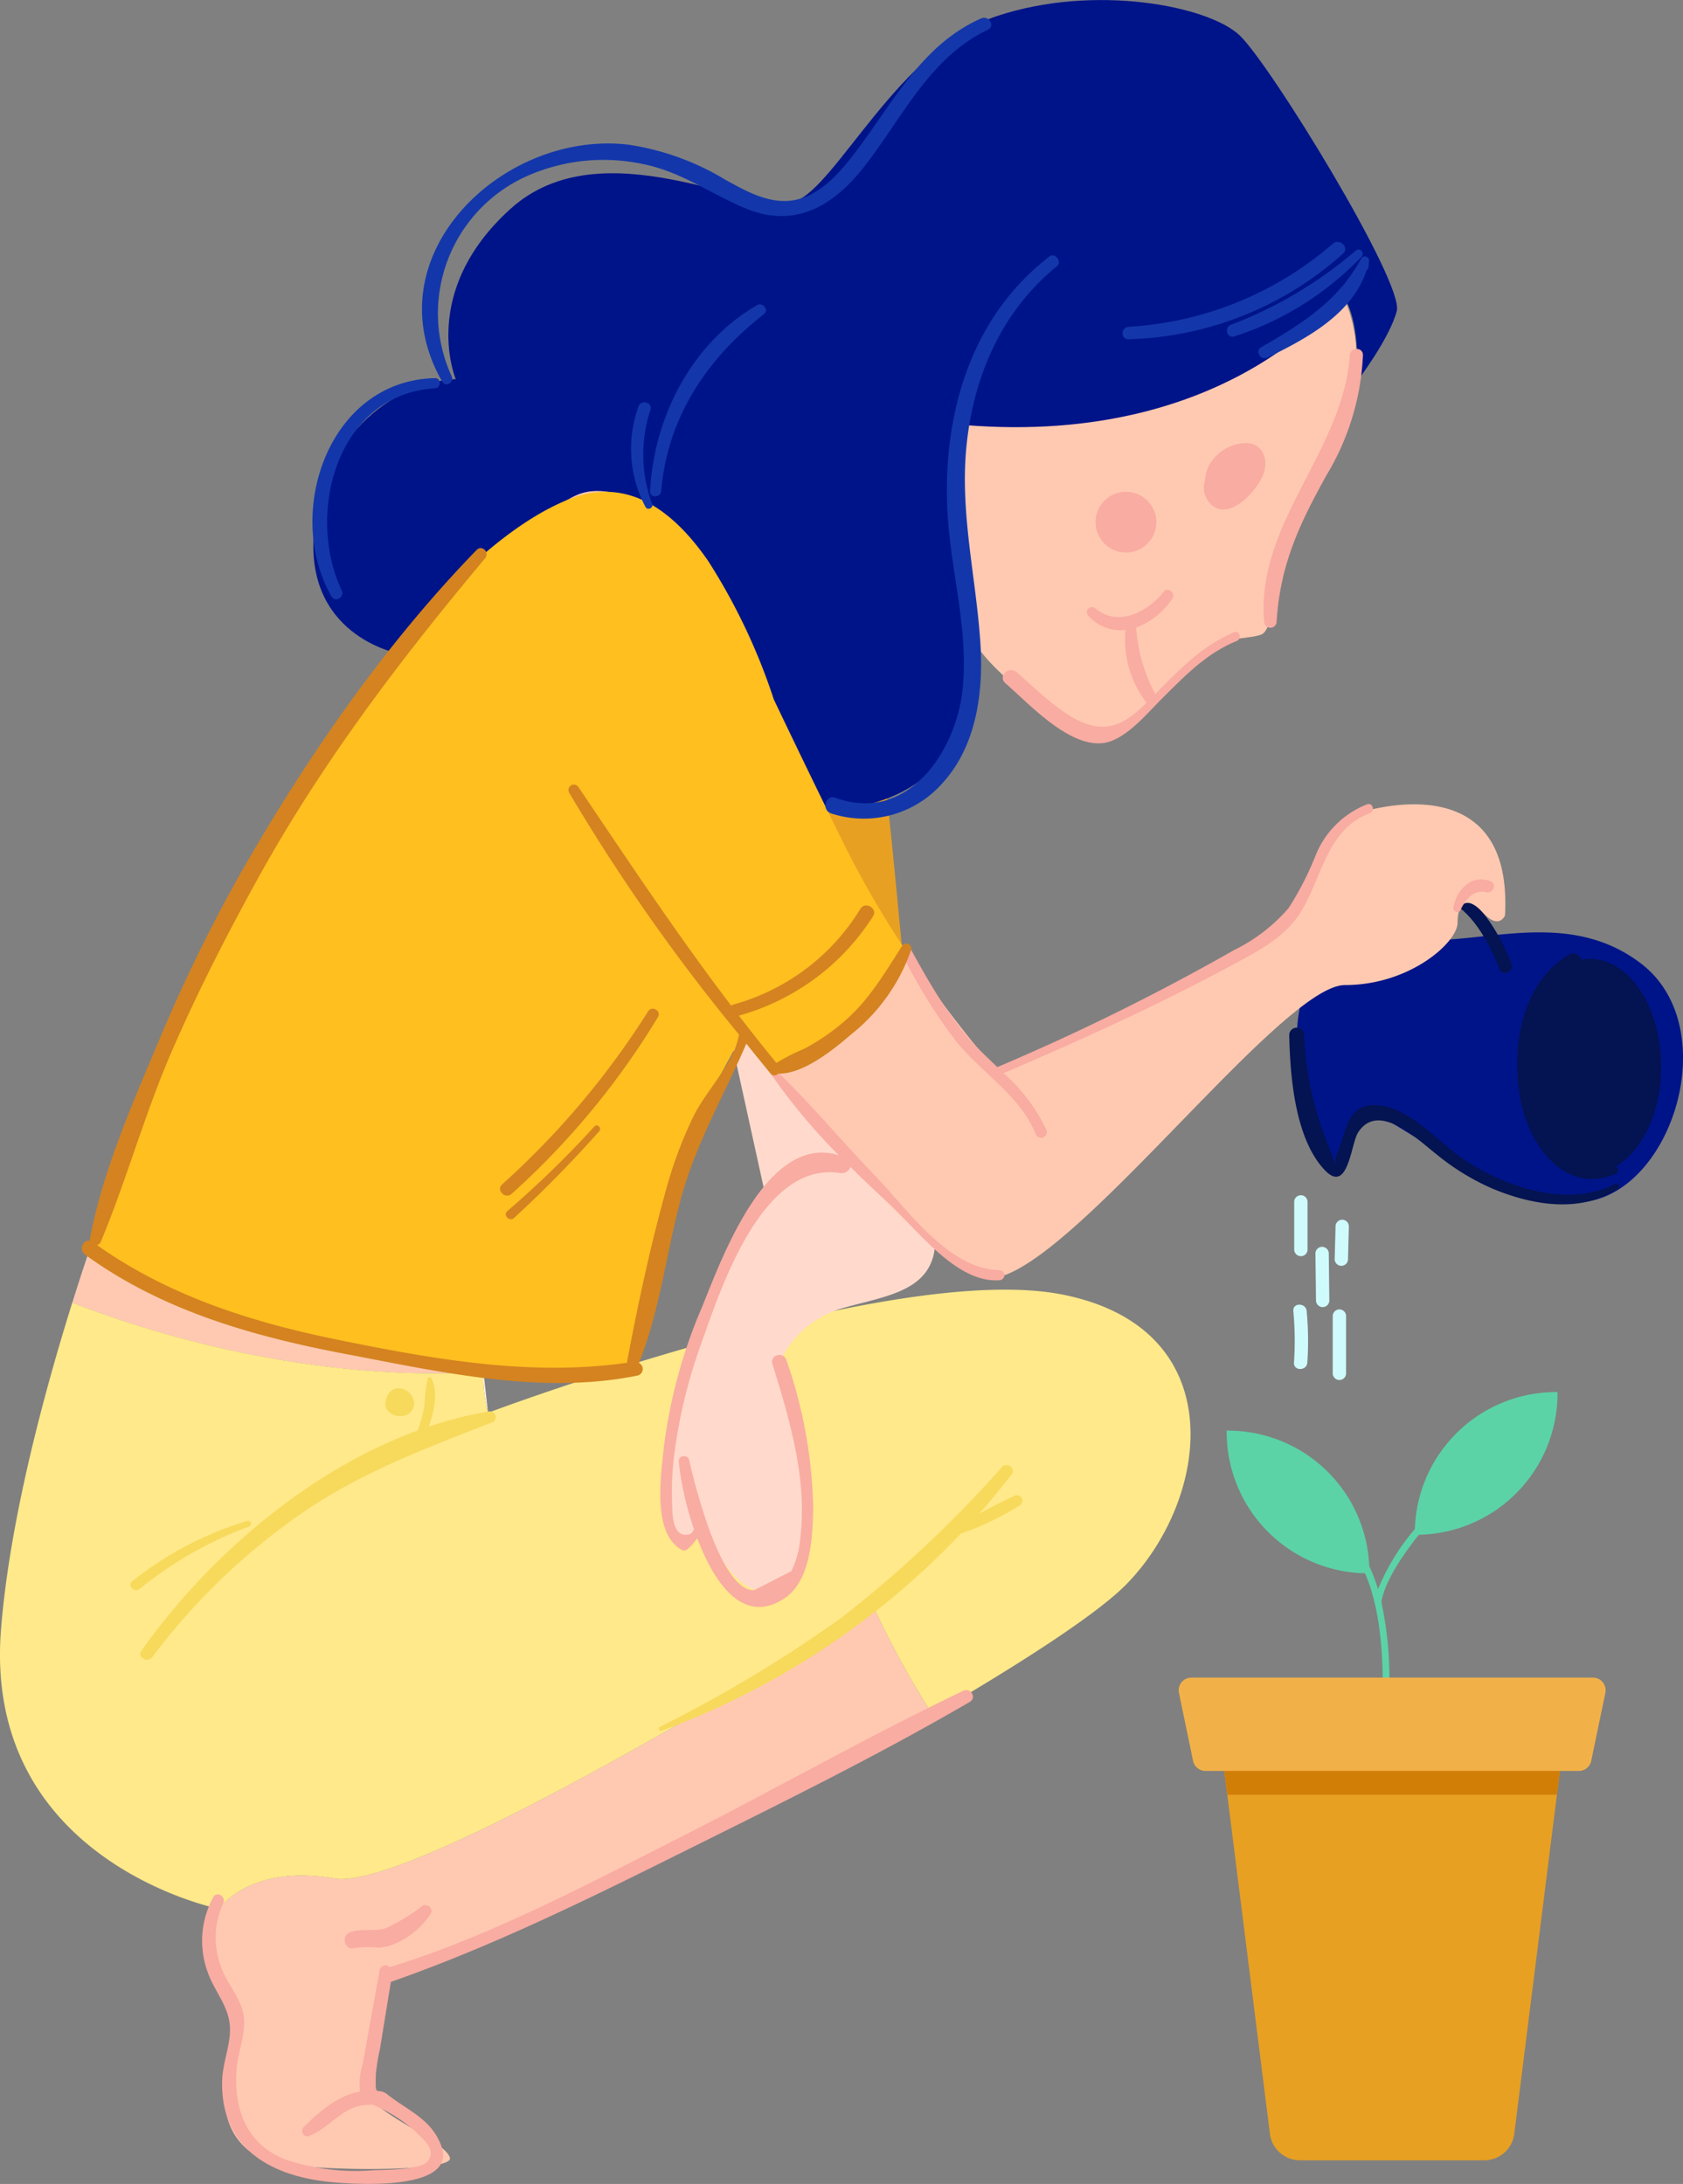 <svg xmlns="http://www.w3.org/2000/svg" width="155.078" height="201.287" viewBox="0 0 155.078 201.287">
  <rect x="0" y="0" width="155.078" height="201.287" fill="#808080" stroke="none"/>
  <g id="Group_89" data-name="Group 89" transform="translate(-189.229 -160.931)">
    <g id="Group_82" data-name="Group 82" transform="translate(308.738 242.545)">
      <path id="Path_770" data-name="Path 770" d="M300.855,239.457a14.652,14.652,0,0,0-2.993,12.149c1.408,7.394,2.993,8.979,3.7,8.8s.881-5.194,2.818-4.842,11.466,8.141,18.751,8.275c8.715.161,14.086-15.934,6.162-22.008s-17.606-.2-23.416-2.959S300.855,239.457,300.855,239.457Z" transform="translate(-297.584 -234.634)" fill="#001489"/>
      <ellipse id="Ellipse_1" data-name="Ellipse 1" cx="6.559" cy="9.904" rx="6.559" ry="9.904" transform="translate(20.438 6.76)" fill="#041351"/>
      <path id="Path_771" data-name="Path 771" d="M315.657,242.988a.6.6,0,0,1-.564-.4c-.022-.065-2.3-6.467-5.912-6.467-.026,0-.053,0-.078,0a.6.6,0,0,1-.012-1.195h.092c4.462,0,6.935,6.969,7.039,7.268a.6.6,0,0,1-.368.759A.582.582,0,0,1,315.657,242.988Z" transform="translate(-296.46 -234.928)" fill="#041351"/>
    </g>
    <path id="Path_772" data-name="Path 772" d="M264.931,227.165c-.824-5.065-8.833-7.892-8.833-7.892l-10.129,2.474,3.491,21.494,18.475,13.482C266.751,245.819,265.515,230.755,264.931,227.165Z" transform="translate(5.841 6.006)" fill="#e8a022"/>
    <path id="Path_773" data-name="Path 773" d="M218.222,320.235c-7.783-1.365-10.626,2.8-10.626,2.8-2.661,4.113,1.935,10.644,1.935,10.644-3.266,8.709-.12,11.128,1.814,12.337s17.78,1.451,17.539,0-6.653-3.992-7.62-5.927,2.177-10.523,2.177-10.523c10.043-3.133,33.216-14.7,49.912-24.418a85.979,85.979,0,0,1-5.426-9.9S226.006,321.6,218.222,320.235Z" transform="translate(1.805 13.826)" fill="#ffc9b1"/>
    <g id="Group_83" data-name="Group 83" transform="translate(189.229 175.51)">
      <path id="Path_774" data-name="Path 774" d="M310.381,183.945l-9.556-8.1-15.965-1.693-12.822,9.8s-20.2,13.669-30.722,19.958-22.376,24.8-30.117,37.5c-4.6,7.546-11.077,22.692-15.933,38.232,21.364,8.224,37.883,6.324,37.883,6.324v0c.063-6.271,2.6-15.168,2.6-15.168s11.975-8.225,16.571-16.087,13.546-30.721,13.546-30.721,10.16-8.346,12.943-4.6,9.8,8.225,10.885,8.587,6.411-4.6,8.709-7.256,5.2-2.177,6.41-2.661,1.089-4.6,1.089-4.6c1.573-9.556,2.3-4.354,6.29-14.273S310.381,183.945,310.381,183.945Z" transform="translate(-188.607 -174.149)" fill="#ffc9b1"/>
      <path id="Path_775" data-name="Path 775" d="M230.04,279.345l-.427-3.822A12.919,12.919,0,0,0,230.04,279.345Z" transform="translate(-185.072 -163.714)" fill="#fff0e9"/>
      <path id="Path_776" data-name="Path 776" d="M195.887,269.9c-3.317,10.617-5.878,21.418-6.565,30.107-1.693,21.408,20.079,25.762,20.079,25.762s2.842-4.165,10.626-2.8,49.705-24.988,49.705-24.988a85.979,85.979,0,0,0,5.427,9.9c8.437-4.91,15.223-9.35,17.821-11.989,7.742-7.862,9.918-23.585-5.806-26.731S234.2,280.047,234.2,280.047a12.918,12.918,0,0,1-.427-3.822v0S217.251,278.121,195.887,269.9Z" transform="translate(-189.229 -164.416)" fill="#ffe98a"/>
    </g>
    <path id="Path_777" data-name="Path 777" d="M310.2,188.017s-10.13,14.109-34.83,12.087c0,0-.409,5.053.82,17.206s-3.96,18.3-15.158,18.435c0,0-6.964-12.29-8.329-18.845s-8.218-11.838-12.562-10.514-16.7,14.825-16.7,14.825-8.431-1.443-8.021-10.592,7.236-14.474,13.108-14.747c0,0-3.414-8.057,5.053-15.7s22.394.683,26.218-.683,9.559-14.065,18.571-17.069,19.526-.955,22.394,1.776,15.158,22.8,14.475,25.4-3.718,6.555-3.718,6.555S312.085,190.728,310.2,188.017Z" transform="translate(2.695)" fill="#001489"/>
    <g id="Group_84" data-name="Group 84" transform="translate(250.565 249.247)">
      <path id="Path_778" data-name="Path 778" d="M268.05,254.486,249.575,241l.985,6.067,3.416,15.547s-1.8,1.414-5.2,9.423-5.521,22.614-2.458,23.2c0,0,1.531-.117,1.884-2.591,0,0,2.709,8.244,7.068,6.479s2.238-16.49,0-20.731a9.19,9.19,0,0,1,6.007-5.176c4.594-1.3,9.6-1.656,8.156-8.486C269.014,262.75,268.537,258.966,268.05,254.486Z" transform="translate(-244.84 -241.004)" fill="#ffdacc"/>
    </g>
    <g id="Group_85" data-name="Group 85" transform="translate(197.456 206.255)">
      <path id="Path_779" data-name="Path 779" d="M271.7,243.972a90.122,90.122,0,0,1-5.462-9.453c-2.151-4.352-4.445-9.1-6.473-13.348a55.9,55.9,0,0,0-6.023-12.724l0,0h0c-3.334-4.858-7.6-7.873-12.935-5.7-13.347,5.424-27.957,30.14-32.6,39.015s-11.51,30.165-11.51,30.165,22.89,14.015,48.993,10.641a1.576,1.576,0,0,0,1.33-1.233c.871-4.031,4.014-18.168,6.114-22.368.748-1.493,2.151-3.95,3.681-6.843.856,1.054,1.728,2.12,2.61,3.184A18.907,18.907,0,0,0,271.7,243.972Z" transform="translate(-196.688 -202.025)" fill="#ffbf1f"/>
      <path id="Path_780" data-name="Path 780" d="M308.172,228.826c-3.414.956-5.188,8.329-6.827,9.968s-26.764,14.065-26.764,14.065a107,107,0,0,1-8.74-11.575,18.907,18.907,0,0,1-12.281,11.33c7.973,9.626,16.654,19.092,20.065,19.225,6.964.274,26.9-27.037,32.909-27.037s10.378-3.96,10.378-5.734.819-2.6,2.322-.956,2.048.274,2.048.274C321.964,226.095,311.587,227.869,308.172,228.826Z" transform="translate(-190.834 -199.336)" fill="#ffc9b1"/>
    </g>
    <g id="Group_87" data-name="Group 87" transform="translate(297.833 289.23)">
      <path id="Path_781" data-name="Path 781" d="M318.371,286.6a13.028,13.028,0,0,0,3.824-9.342,13.028,13.028,0,0,0-13.144,12.623,20.655,20.655,0,0,0-3.4,5.545,14.606,14.606,0,0,0-.806-2.129,13.025,13.025,0,0,0-13.137-12.484,13.03,13.03,0,0,0,12.748,13.148c.894,2.048,1.67,5.327,1.628,10.53l.613.006a33.916,33.916,0,0,0-.731-7.878c.3-1.875,1.907-4.271,3.454-6.211A13,13,0,0,0,318.371,286.6Z" transform="translate(-287.283 -277.256)" fill="#5bd3a7"/>
      <g id="Group_86" data-name="Group 86" transform="translate(0 26.32)">
        <path id="Path_782" data-name="Path 782" d="M322.725,307.009H291.271l4.469,35.554A2.784,2.784,0,0,0,298.5,345h16.99a2.785,2.785,0,0,0,2.764-2.437Z" transform="translate(-287.328 -300.513)" fill="#e8a022"/>
        <path id="Path_783" data-name="Path 783" d="M291.271,307.009l.541,4.3h30.373l.541-4.3Z" transform="translate(-287.328 -300.513)" fill="#d17e07"/>
        <path id="Path_784" data-name="Path 784" d="M324.563,309.721H290.17a1.169,1.169,0,0,1-1.145-.93l-1.3-6.266a1.168,1.168,0,0,1,1.144-1.406h37a1.169,1.169,0,0,1,1.145,1.406l-1.3,6.266A1.168,1.168,0,0,1,324.563,309.721Z" transform="translate(-287.696 -301.119)" fill="#f2b148"/>
      </g>
    </g>
    <g id="Group_88" data-name="Group 88" transform="translate(308.398 271.089)">
      <path id="Path_785" data-name="Path 785" d="M297.352,261.4v4.438a.615.615,0,0,0,1.229,0V261.4a.615.615,0,0,0-1.229,0Z" transform="translate(-297.268 -260.808)" fill="#cffbfc"/>
      <path id="Path_786" data-name="Path 786" d="M299.126,265.712q.026,2.187.052,4.375a.615.615,0,0,0,1.229,0l-.052-4.375a.615.615,0,0,0-1.229,0Z" transform="translate(-297.086 -260.364)" fill="#cffbfc"/>
      <path id="Path_787" data-name="Path 787" d="M297.279,270.542a29.337,29.337,0,0,1,.061,4.751c-.054.79,1.175.786,1.229,0a29.334,29.334,0,0,0-.061-4.751c-.074-.78-1.3-.788-1.229,0Z" transform="translate(-297.276 -259.866)" fill="#cffbfc"/>
      <path id="Path_788" data-name="Path 788" d="M300.571,270.943v5.325a.615.615,0,0,0,1.229,0v-5.325a.615.615,0,0,0-1.229,0Z" transform="translate(-296.937 -259.826)" fill="#cffbfc"/>
      <path id="Path_789" data-name="Path 789" d="M300.814,263.47l-.081,3.043a.615.615,0,0,0,1.229,0l.079-3.043a.614.614,0,0,0-1.228,0Z" transform="translate(-296.92 -260.595)" fill="#cffbfc"/>
    </g>
    <path id="Path_790" data-name="Path 790" d="M286.358,204.826a2.8,2.8,0,1,1-2.8-2.8A2.8,2.8,0,0,1,286.358,204.826Z" transform="translate(9.421 4.23)" fill="#f9aca2"/>
    <path id="Path_791" data-name="Path 791" d="M278.836,182.371c-7.413,5.7-9.95,14.911-9.375,23.949.339,5.319,1.935,10.617,1.364,15.969-.612,5.761-5.11,12.39-11.726,9.971-.9-.329-1.3,1.126-.4,1.438a9.658,9.658,0,0,0,10.343-2.863c3.133-3.489,3.727-8.5,3.415-12.992-.421-6.074-1.893-11.922-1.266-18.058.656-6.412,3.256-12.4,8.333-16.517C280.026,182.865,279.351,181.975,278.836,182.371Z" transform="translate(7.099 2.197)" fill="#1337aa"/>
    <path id="Path_792" data-name="Path 792" d="M303.838,182.539c-2.067,3.891-5.476,6.043-9.2,8.178-.631.363-.076,1.281.565.967,3.629-1.776,7.82-4.012,9.132-8.082a.238.238,0,0,0,.167-.212l.057-.655A.392.392,0,0,0,303.838,182.539Z" transform="translate(10.823 2.205)" fill="#1337aa"/>
    <path id="Path_793" data-name="Path 793" d="M276.015,162.472c-5.5,2.425-8.121,7.788-11.6,12.339-1.348,1.762-3,3.741-5.251,4.328-2.426.633-4.712-.684-6.756-1.812a24.048,24.048,0,0,0-8.98-3.225c-11.541-1.311-23.678,10.327-17.078,21.853.328.574,1.119.071.865-.506a13.871,13.871,0,0,1,6.671-18.318,17.383,17.383,0,0,1,10.86-1.25c3.573.674,6.3,2.757,9.577,4.112,4.446,1.839,7.964-.152,10.778-3.694,3.585-4.51,6.071-10.189,11.526-12.78C277.338,163.182,276.718,162.164,276.015,162.472Z" transform="translate(3.629 0.153)" fill="#1337aa"/>
    <path id="Path_794" data-name="Path 794" d="M226.614,192.529c-9.835.217-13.91,12.469-9.534,20.109.356.621,1.244.076.946-.553-3.311-7-.511-18.041,8.588-18.624C227.207,193.423,227.22,192.515,226.614,192.529Z" transform="translate(2.687 3.253)" fill="#1337aa"/>
    <path id="Path_795" data-name="Path 795" d="M253.406,186.429c-6.054,3.518-9.492,10.287-9.87,17.137-.038.664.969.65,1.026,0,.59-6.816,4.2-12.183,9.48-16.314C254.518,186.88,253.908,186.138,253.406,186.429Z" transform="translate(5.59 2.618)" fill="#1337aa"/>
    <path id="Path_796" data-name="Path 796" d="M243.9,203.936a13.131,13.131,0,0,1-.167-8.688c.234-.7-.866-1-1.1-.3a11.439,11.439,0,0,0,.651,9.251C243.453,204.53,244.027,204.3,243.9,203.936Z" transform="translate(5.427 3.461)" fill="#1337aa"/>
    <path id="Path_797" data-name="Path 797" d="M303.583,181.9a38.825,38.825,0,0,1-11.464,6.806c-.672.24-.387,1.318.3,1.08a28.137,28.137,0,0,0,11.711-7.342A.385.385,0,0,0,303.583,181.9Z" transform="translate(10.552 2.149)" fill="#1337aa"/>
    <path id="Path_798" data-name="Path 798" d="M302.39,181.312a31.574,31.574,0,0,1-18.823,7.662c-.726.05-.742,1.16,0,1.143a30.832,30.832,0,0,0,19.746-7.882C303.945,181.678,303.02,180.761,302.39,181.312Z" transform="translate(9.654 2.081)" fill="#1337aa"/>
    <path id="Path_799" data-name="Path 799" d="M302.736,190.674c-.625,8.9-8.675,15.442-7.886,24.565a.572.572,0,0,0,1.143,0c.32-5.259,2.1-9.021,4.628-13.564a23.379,23.379,0,0,0,3.328-11C303.967,189.888,302.79,189.9,302.736,190.674Z" transform="translate(10.867 3.002)" fill="#f9aca2"/>
    <path id="Path_800" data-name="Path 800" d="M294.335,214.125c-2.887,1.21-4.926,3.306-7.091,5.507l-.186.191a14.992,14.992,0,0,1-1.757-6.129A6.817,6.817,0,0,0,288.648,211c.317-.479-.44-1.082-.805-.622-1.464,1.845-4.165,3.326-6.308,1.558a.467.467,0,0,0-.66.66,3.97,3.97,0,0,0,3.433,1.325,9.544,9.544,0,0,0,1.907,6.661.531.531,0,0,0,.049.041c-1.735,1.712-3.492,3-6.276,1.646-2.056-1-4.018-3.011-5.726-4.47-.7-.6-1.728.412-1.022,1.022,2.257,1.947,6.459,6.631,9.8,5.321,1.787-.7,3.407-2.682,4.725-3.989,2.069-2.051,4.035-4.1,6.794-5.216C295.054,214.734,294.831,213.918,294.335,214.125Z" transform="translate(8.624 5.073)" fill="#f9aca2"/>
    <path id="Path_801" data-name="Path 801" d="M293.757,197.951a3.967,3.967,0,0,0-3.1,1.511,3.145,3.145,0,0,0-.74,1.914,2.12,2.12,0,0,0,.275,1.918c1.67,2.294,4.632-.965,5.157-2.638C295.738,199.4,295.224,198.033,293.757,197.951Z" transform="translate(10.353 3.81)" fill="#f9aca2"/>
    <path id="Path_802" data-name="Path 802" d="M307.457,228.144a8.4,8.4,0,0,0-4.736,4.669,28.286,28.286,0,0,1-2.509,4.9,15.827,15.827,0,0,1-5.03,3.871,208.356,208.356,0,0,1-21.806,10.781c-.443-.424-.89-.847-1.335-1.283-2.835-2.778-4.772-6.186-6.668-9.634-.282-.514-1.059-.058-.785.459a47.915,47.915,0,0,0,5.058,8.171c2.358,2.868,5.792,4.9,7.251,8.434a.534.534,0,1,0,.981-.412,16.34,16.34,0,0,0-3.923-5.176c7.047-3.018,14.121-6.219,20.867-9.859,2.315-1.249,4.821-2.472,6.331-4.715,2.14-3.178,2.457-7.861,6.536-9.376C308.2,228.784,307.985,227.959,307.457,228.144Z" transform="translate(7.751 6.916)" fill="#f9aca2"/>
    <path id="Path_803" data-name="Path 803" d="M314.119,234.609a2.166,2.166,0,0,0-2.285.309,3.321,3.321,0,0,0-1.178,2.074c-.08.367.458.644.639.269a4.266,4.266,0,0,1,.888-1.274,1.62,1.62,0,0,1,1.515-.376C314.269,235.7,314.7,234.937,314.119,234.609Z" transform="translate(12.499 7.563)" fill="#f9aca2"/>
    <path id="Path_804" data-name="Path 804" d="M275.67,268.818c-4.708-.045-8.547-5.669-11.529-8.752-3.155-3.261-6.085-6.837-9.387-9.941-.2-.183-.544.056-.385.3a54.941,54.941,0,0,0,6.469,7.807c-6.639-2.077-10.8,9.569-12.6,13.987A47.623,47.623,0,0,0,244.7,285.3c-.254,2.511-1.072,7.86,1.706,9.314a.4.4,0,0,0,.469-.061,4.394,4.394,0,0,0,.92-1.03c1.584,4.2,4.256,8.024,8.006,5.57,2.5-1.638,2.64-5.8,2.677-8.417a43.5,43.5,0,0,0-2.474-13.578c-.256-.812-1.534-.468-1.282.354,1.569,5.113,3.21,10.52,2.58,15.933a8.522,8.522,0,0,1-.835,3.178l-3.416,1.751c-1.964.109-3.524-3.965-4.073-5.378a56.234,56.234,0,0,1-1.928-6.622c-.132-.524-1-.43-.962.13a28.3,28.3,0,0,0,1.41,6.253c-.121.228-.248.418-.351.449-1.78.535-1.633-2.228-1.67-3.043a27.72,27.72,0,0,1,.261-4.732,47.658,47.658,0,0,1,2.444-9.819c1.846-5.227,5.654-16.846,12.822-15.674a.872.872,0,0,0,.912-.559c1.163,1.149,2.34,2.264,3.508,3.33,2.635,2.406,6.239,7.405,10.24,7.1A.467.467,0,0,0,275.67,268.818Z" transform="translate(5.679 9.175)" fill="#f9aca2"/>
    <path id="Path_805" data-name="Path 805" d="M225.189,320.2a17.569,17.569,0,0,1-3.356,2.047c-1.09.36-2.213-.01-3.285.374-.907.324-.543,1.749.4,1.461a9.261,9.261,0,0,1,2.2-.026,5.039,5.039,0,0,0,1.756-.467,7.5,7.5,0,0,0,3.035-2.64C226.264,320.489,225.635,319.924,225.189,320.2Z" transform="translate(2.964 16.387)" fill="#f9aca2"/>
    <path id="Path_806" data-name="Path 806" d="M276.249,302.23c-8.852,4.232-17.428,9.119-26.185,13.554-8.651,4.381-17.375,9.038-26.666,11.916a.546.546,0,0,0-.929.28l-1.562,8.643a6.119,6.119,0,0,0-.242,2.539c-2.025.341-3.793,1.876-5.2,3.287-.324.326,0,1,.476.818,1.978-.746,3.243-2.943,5.548-2.87a.64.64,0,0,0,.272-.049,1.017,1.017,0,0,1,.142.057,13.631,13.631,0,0,1,3.876,2.456c.732.738,1.991,1.685,1.1,2.747-.681.814-4.1.761-5.029.814a20.376,20.376,0,0,1-7.9-.942c-3.76-1.359-4.967-4.765-4.648-8.465.147-1.7,1.019-3.581.553-5.288-.421-1.543-1.671-2.82-2.123-4.422a7.556,7.556,0,0,1,.329-5.5c.288-.615-.6-1.159-.925-.542a8.374,8.374,0,0,0-.517,6.875c.668,1.918,2.12,3.287,2.065,5.446-.04,1.494-.674,3-.721,4.529-.192,6.062,4.185,8.741,9.689,9.357,2.093.235,12.015.992,10.514-3.259-.879-2.493-3.1-3.29-4.962-4.766-1.027-.813-1.146.5-1.081-1.885a18.322,18.322,0,0,1,.377-2.316q.5-3.1,1.008-6.193l.019,0c9.022-3.16,17.616-7.357,26.163-11.61,9.107-4.532,18.361-9.065,27.152-14.185C277.519,302.867,276.931,301.9,276.249,302.23Z" transform="translate(1.739 14.538)" fill="#f9aca2"/>
    <path id="Path_807" data-name="Path 807" d="M244.647,245.467A75.8,75.8,0,0,1,231.2,261.411c-.591.536.282,1.4.874.874A71.96,71.96,0,0,0,245.552,246C245.905,245.417,245,244.9,244.647,245.467Z" transform="translate(4.301 8.677)" fill="#d48320"/>
    <path id="Path_808" data-name="Path 808" d="M239.647,255.074a92.516,92.516,0,0,1-8.021,7.8c-.43.371.205,1.015.626.627a111.8,111.8,0,0,0,7.839-7.985C240.359,255.218,239.92,254.773,239.647,255.074Z" transform="translate(4.35 9.681)" fill="#d48320"/>
    <path id="Path_809" data-name="Path 809" d="M271.638,243.42c-1.619,2.512-3.013,4.936-5.31,6.925a20.023,20.023,0,0,1-3.689,2.529,19.036,19.036,0,0,0-2.57,1.307c-1.185-1.432-2.331-2.889-3.462-4.357a21.458,21.458,0,0,0,12.361-9.15c.485-.718-.725-1.438-1.168-.683a19.9,19.9,0,0,1-11.681,8.806.621.621,0,0,0-.213.114c-4.958-6.517-9.482-13.331-14.066-20.134a.5.5,0,0,0-.866.506,175.627,175.627,0,0,0,15.648,22.289c-.492,2.734-2.972,5.053-4.187,7.508a39.539,39.539,0,0,0-2.6,7.017c-1.422,5.144-2.563,10.475-3.545,15.722-8.954,1.28-18.034-.363-26.817-2.16-7.825-1.6-15.448-4.034-22.007-8.688a.556.556,0,0,0,.363-.333c2.378-5.718,4.018-11.725,6.486-17.433,2.353-5.437,5.047-10.713,7.907-15.9,5.918-10.735,13.151-20.255,21-29.629.444-.533-.276-1.289-.775-.775-8.453,8.7-15.621,19.08-21.631,29.582a144.7,144.7,0,0,0-7.662,15.682c-2.436,5.779-5.177,12.008-6.334,18.2a.642.642,0,0,0,0,.205c-.61-.16-1.082.819-.46,1.274,7.063,5.155,15.447,7.536,23.934,9.15,8.722,1.658,18.136,3.811,26.982,2a.62.62,0,0,0,.125-1.16c1.96-4.882,2.527-10.269,3.92-15.325,1.386-5.027,3.945-9.376,5.973-14.1q1.108,1.378,2.224,2.746a.441.441,0,0,0,.7.012c2.34.073,5.178-2.276,6.78-3.651a17.018,17.018,0,0,0,5.479-7.742A.457.457,0,0,0,271.638,243.42Z" transform="translate(0.703 4.715)" fill="#d48320"/>
    <path id="Path_810" data-name="Path 810" d="M324.823,260.224c-8.028,3.275-9.744-15.034-3.269-18.169.9-.435.088-1.866-.789-1.349-4.47,2.634-5.367,8.7-4.467,13.44.77,4.053,3.984,8.733,8.723,6.8C325.459,260.763,325.269,260.042,324.823,260.224Z" transform="translate(13.048 8.201)" fill="#041351"/>
    <path id="Path_811" data-name="Path 811" d="M326.927,261.221c-4.344,2.292-10.435.175-14.167-2.456-2.274-1.6-5.036-4.9-8.118-4.822-2.5.063-2.453,2.743-3.288,4.443-.444.9.28,2.067-.926-1-.318-.806-.6-1.62-.859-2.449a28.777,28.777,0,0,1-1.257-7.469.688.688,0,0,0-1.375,0c.076,3.738.511,9.522,3.24,12.433,2.2,2.351,2.429-2.4,3.109-3.444,1.882-2.876,5.429.615,7.274,2.066a21.8,21.8,0,0,0,5.142,3.135c3.672,1.52,7.992,2.261,11.5.029A.268.268,0,0,0,326.927,261.221Z" transform="translate(11.087 8.84)" fill="#041351"/>
    <path id="Path_812" data-name="Path 812" d="M233.047,279.182a35.974,35.974,0,0,0-5.526,1.394c.513-1.429.912-3.248.231-4.479a.177.177,0,0,0-.319.042,16.805,16.805,0,0,0-.308,2.552,12.86,12.86,0,0,1-.62,2.242c-10.218,3.738-19.422,11.792-25.45,20.287-.439.619.564,1.175,1.007.588a59.307,59.307,0,0,1,14.195-13.546c5.357-3.6,11.112-5.733,17.069-8.068A.525.525,0,0,0,233.047,279.182Z" transform="translate(1.206 11.846)" fill="#f7d95c"/>
    <path id="Path_813" data-name="Path 813" d="M210.9,288.031a31.188,31.188,0,0,0-10.609,5.562c-.491.392.205,1.087.693.693a35.563,35.563,0,0,1,10.06-5.738C211.358,288.431,211.233,287.93,210.9,288.031Z" transform="translate(1.121 13.082)" fill="#f7d95c"/>
    <path id="Path_814" data-name="Path 814" d="M224.06,278.177c-.133-1-1.531-1.735-2.272-.819a1.467,1.467,0,0,0-.311.668,1.02,1.02,0,0,0,.245,1.059,1.564,1.564,0,0,0,1.258.413A1.174,1.174,0,0,0,224.06,278.177Z" transform="translate(3.314 11.942)" fill="#f7d95c"/>
    <path id="Path_815" data-name="Path 815" d="M277.013,286.212c-1.1.493-2.166,1.064-3.232,1.635q1.588-1.792,3.013-3.654c.386-.507-.452-1.138-.879-.678a110.668,110.668,0,0,1-14.82,13.918,123.433,123.433,0,0,1-16.726,10.052c-.2.1-.061.438.153.363a72.611,72.611,0,0,0,27.589-18.182,25.742,25.742,0,0,0,5.408-2.587A.5.5,0,0,0,277.013,286.212Z" transform="translate(5.666 12.602)" fill="#f7d95c"/>
  </g>
</svg>

